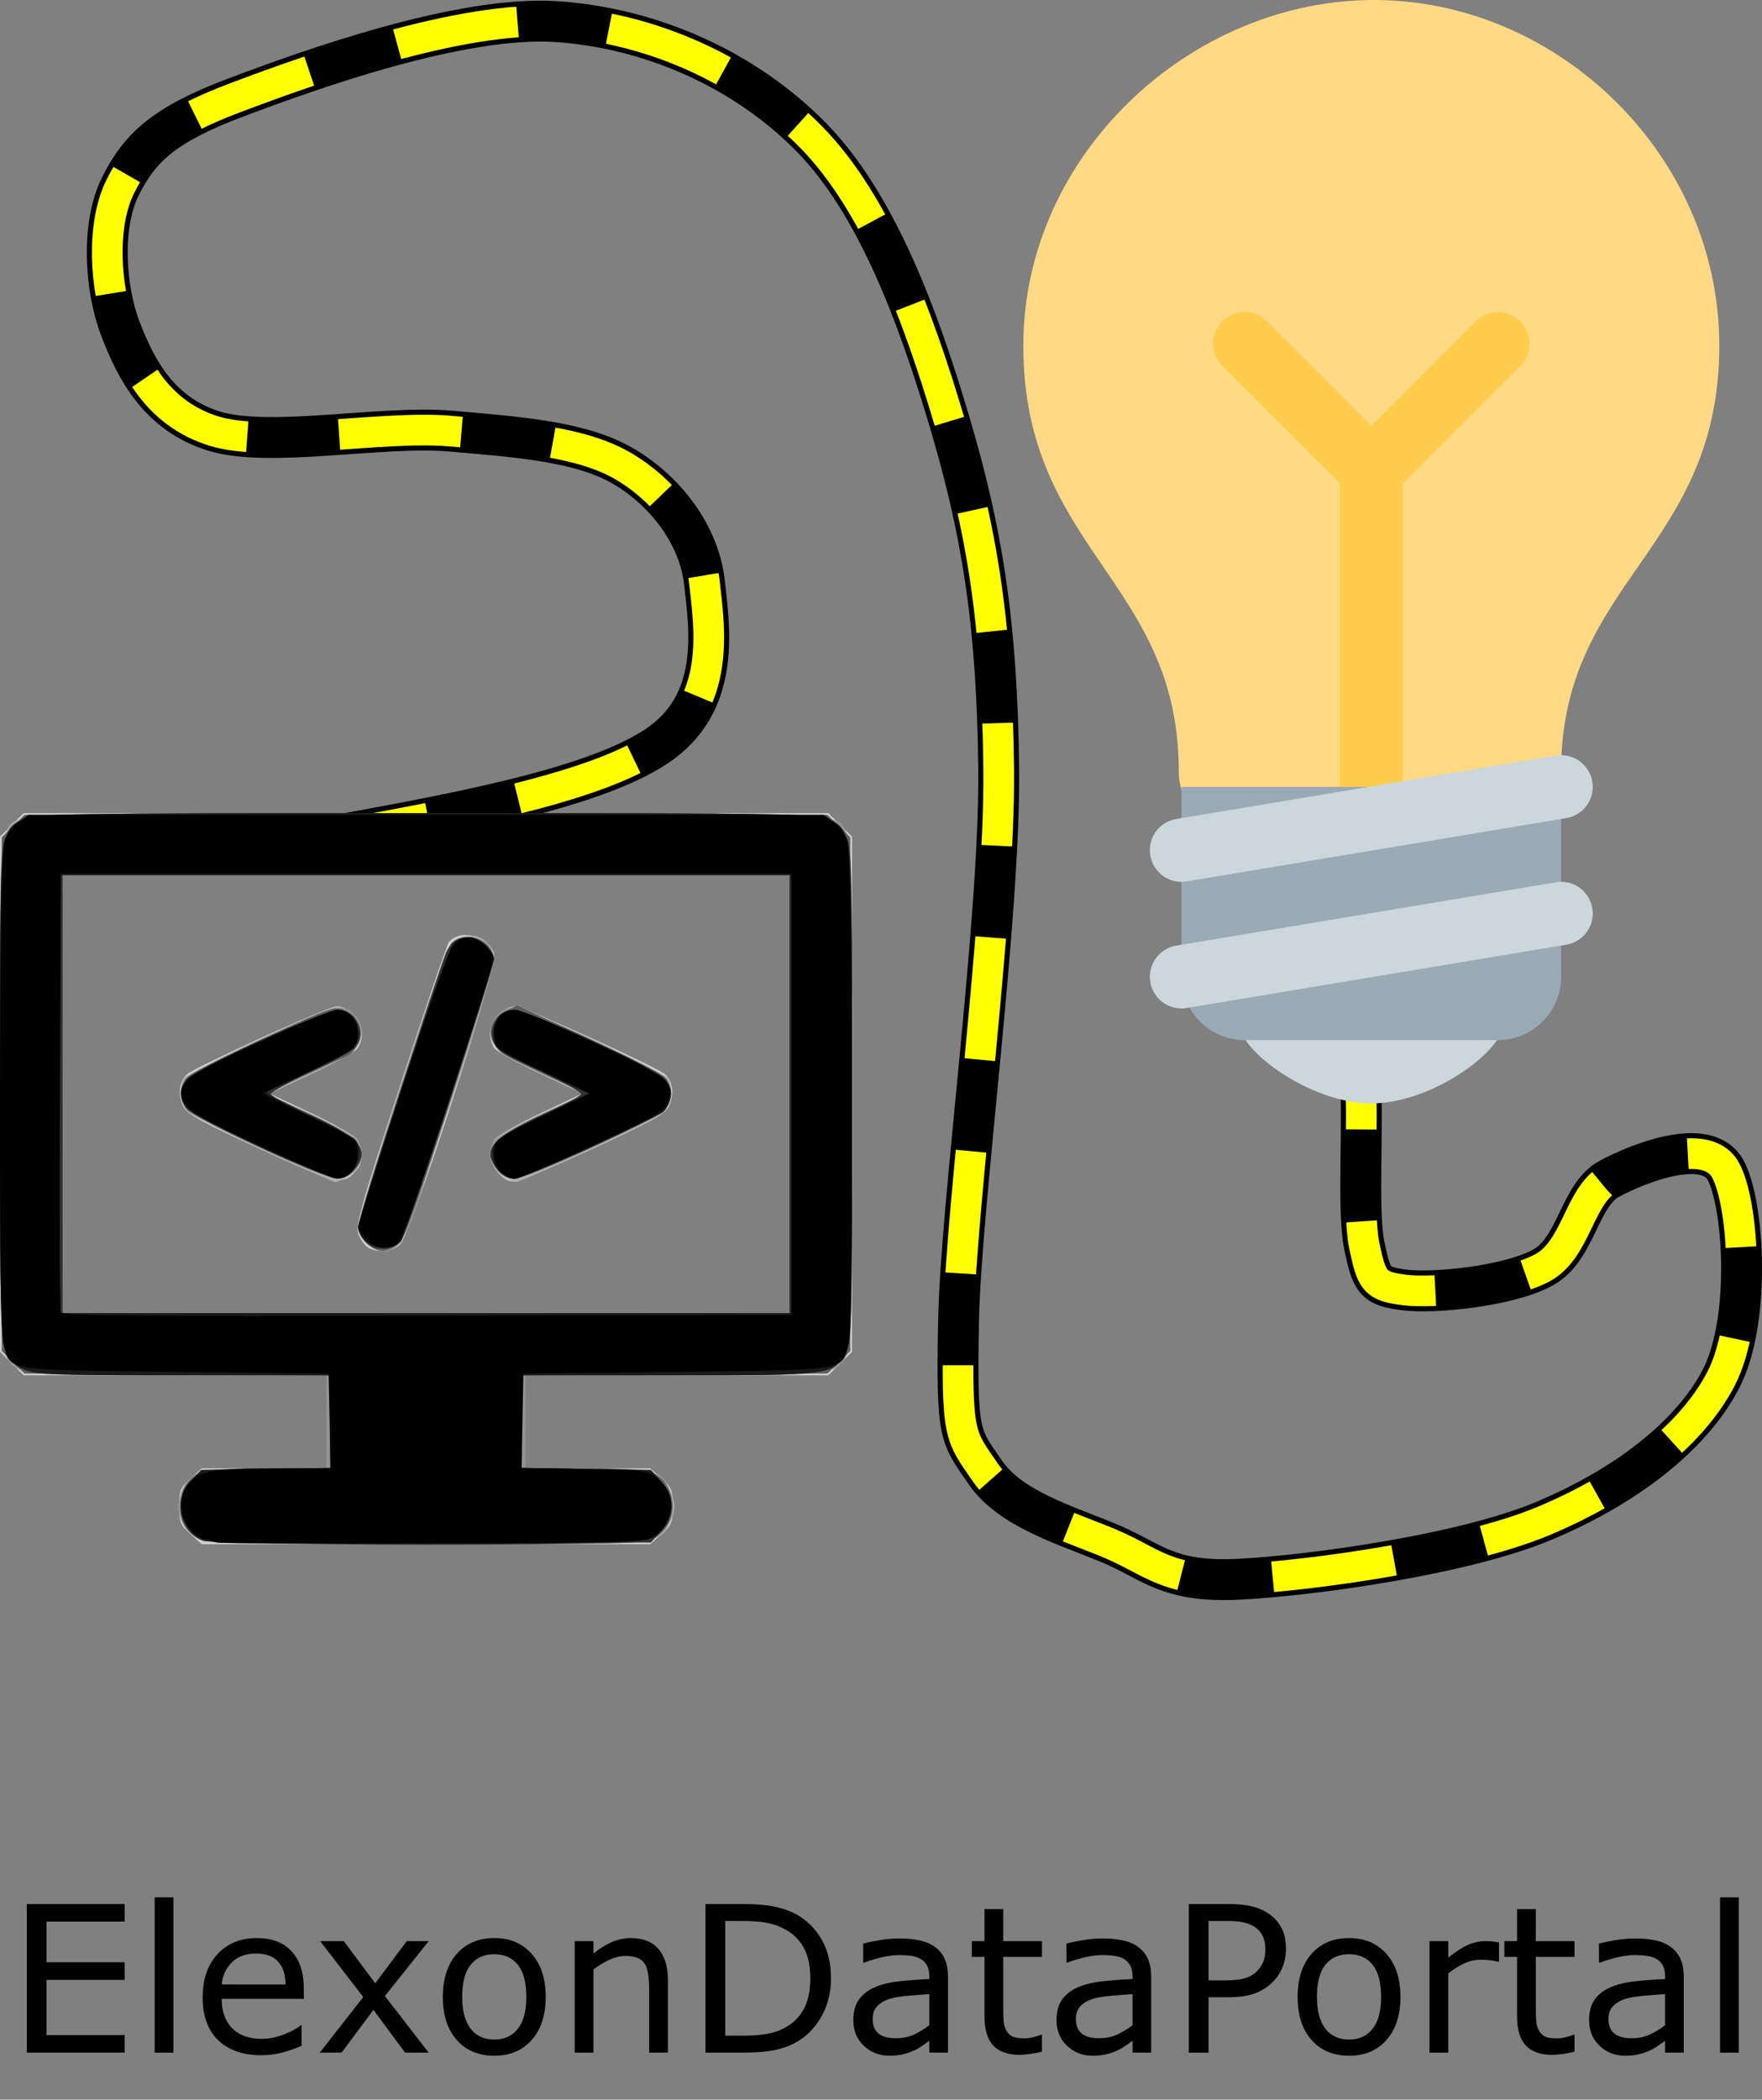 <?xml version="1.0" encoding="UTF-8" standalone="no"?>
<svg
   width="345"
   height="410.907"
   overflow="hidden"
   version="1.1"
   id="svg4463"
   sodipodi:docname="ElexonDataPortal.svg"
   inkscape:version="1.2.2 (b0a84865, 2022-12-01)"
   xmlns:inkscape="http://www.inkscape.org/namespaces/inkscape"
   xmlns:sodipodi="http://sodipodi.sourceforge.net/DTD/sodipodi-0.dtd"
   xmlns="http://www.w3.org/2000/svg"
   xmlns:svg="http://www.w3.org/2000/svg">
  <rect width="100%" height="100%" fill="#808080" stroke="none"/>
  <sodipodi:namedview
     id="namedview4465"
     pagecolor="#ffffff"
     bordercolor="#666666"
     borderopacity="1.0"
     inkscape:showpageshadow="2"
     inkscape:pageopacity="0.0"
     inkscape:pagecheckerboard="0"
     inkscape:deskcolor="#d1d1d1"
     showgrid="false"
     inkscape:zoom="0.74683544"
     inkscape:cx="-12.050848"
     inkscape:cy="164.69492"
     inkscape:window-width="1491"
     inkscape:window-height="910"
     inkscape:window-x="0"
     inkscape:window-y="25"
     inkscape:window-maximized="0"
     inkscape:current-layer="svg4463" />
  <defs
     id="defs4431">
    <clipPath
       id="clip0">
      <path
         d="m 621,174 h 380 V 490 H 621 Z"
         fill-rule="evenodd"
         clip-rule="evenodd"
         id="path4412" />
    </clipPath>
    <clipPath
       id="clip2">
      <path
         d="M 0,0 H 167.571 V 145 H 0 Z"
         fill-rule="evenodd"
         clip-rule="evenodd"
         id="path4416" />
    </clipPath>
    <clipPath
       id="clip3">
      <path
         d="m 778,175 h 223 V 398 H 778 Z"
         fill-rule="evenodd"
         clip-rule="evenodd"
         id="path4419" />
    </clipPath>
    <clipPath
       id="clip4">
      <path
         d="m 778,175 h 223 V 398 H 778 Z"
         fill-rule="evenodd"
         clip-rule="evenodd"
         id="path4422" />
    </clipPath>
    <clipPath
       id="clip5">
      <path
         d="m 778,175 h 223 V 398 H 778 Z"
         fill-rule="evenodd"
         clip-rule="evenodd"
         id="path4425" />
    </clipPath>
    <clipPath
       id="clip6">
      <path
         d="m 778,175 h 223 V 398 H 778 Z"
         fill-rule="evenodd"
         clip-rule="evenodd"
         id="path4428" />
    </clipPath>
  </defs>
  <g
     clip-path="url(#clip0)"
     transform="translate(-621,-175.868)"
     id="g4461">
    <path
       d="m 681.235,340.351 c 27.571,-4.935 55.141,-9.87 68.09,-18.288 12.949,-8.419 10.621,-23.079 9.603,-32.223 -1.019,-9.144 -7.42,-17.708 -15.713,-22.643 -8.293,-4.935 -20.66,-5.806 -34.045,-6.967 -13.386,-1.161 -35.5,3.339 -46.267,0 -10.766,-3.338 -15.276,-12.047 -18.332,-20.03 -3.055,-7.983 -3.782,-20.321 0,-27.868 3.783,-7.548 8.439,-12.047 22.697,-17.418 14.258,-5.37 44.084,-16.111 62.852,-14.805 18.769,1.306 36.955,9.58 49.758,22.643 12.803,13.063 20.951,35.126 27.062,55.736 6.11,20.611 9.311,38.61 9.602,67.929 0.291,29.32 -7.42,85.056 -7.857,107.99 -0.436,22.933 0.292,22.352 5.238,29.61 4.947,7.257 16.15,10.45 24.443,13.934 8.293,3.483 11.202,7.692 25.315,6.967 14.113,-0.726 43.647,-4.79 59.36,-11.322 15.713,-6.531 28.953,-16.401 34.918,-27.868 5.966,-11.467 4.51,-34.4 0.873,-40.931 -3.637,-6.532 -16.731,-1.452 -22.696,1.741 -5.966,3.194 -6.402,13.789 -13.095,17.418 -6.692,3.629 -21.241,5.08 -27.061,4.354 -5.819,-0.725 -6.402,-1.741 -7.856,-8.708 -1.455,-6.967 0,-25.691 -0.873,-33.094"
       stroke="#000000"
       stroke-width="8"
       stroke-miterlimit="8"
       fill="none"
       fill-rule="evenodd"
       id="path4433"
       style="display:inline" />
    <path
       d="m 681.235,340.351 c 27.571,-4.935 55.141,-9.87 68.09,-18.288 12.949,-8.419 10.621,-23.079 9.603,-32.223 -1.019,-9.144 -7.42,-17.708 -15.713,-22.643 -8.293,-4.935 -20.66,-5.806 -34.045,-6.967 -13.386,-1.161 -35.5,3.339 -46.267,0 -10.766,-3.338 -15.276,-12.047 -18.332,-20.03 -3.055,-7.983 -3.782,-20.321 0,-27.868 3.783,-7.548 8.439,-12.047 22.697,-17.418 14.258,-5.37 44.084,-16.111 62.852,-14.805 18.769,1.306 36.955,9.58 49.758,22.643 12.803,13.063 20.951,35.126 27.062,55.736 6.11,20.611 9.311,38.61 9.602,67.929 0.291,29.32 -7.42,85.056 -7.857,107.99 -0.436,22.933 0.292,22.352 5.238,29.61 4.947,7.257 16.15,10.45 24.443,13.934 8.293,3.483 11.202,7.692 25.315,6.967 14.113,-0.726 43.647,-4.79 59.36,-11.322 15.713,-6.531 28.953,-16.401 34.918,-27.868 5.966,-11.467 4.51,-34.4 0.873,-40.931 -3.637,-6.532 -16.731,-1.452 -22.696,1.741 -5.966,3.194 -6.402,13.789 -13.095,17.418 -6.692,3.629 -21.241,5.08 -27.061,4.354 -5.819,-0.725 -6.402,-1.741 -7.856,-8.708 -1.455,-6.967 0,-25.691 -0.873,-33.094"
       stroke="#ffff00"
       stroke-width="6"
       stroke-miterlimit="8"
       stroke-dasharray="24, 18"
       fill="none"
       fill-rule="evenodd"
       id="path4435"
       style="display:inline" />
    <g
       clip-path="url(#clip2)"
       transform="matrix(1.009,0,0,1,621,335)"
       id="g4439">
      <g
         id="g4833">
        <path
           style="fill:#d1d1d1;stroke-width:0.675"
           d="m 36.959,141.101 c -1.95,-1.742 -2.204,-2.371 -2.204,-5.454 0,-3.083 0.254,-3.712 2.204,-5.454 l 2.204,-1.969 h 12.137 12.137 v -9.111 -9.111 H 34.013 4.589 L 2.295,107.708 0,105.413 V 55.001 4.589 L 2.295,2.295 4.589,0 h 78.081 78.081 l 2.295,2.295 2.295,2.295 V 55.001 105.413 l -2.295,2.295 -2.295,2.295 h -29.424 -29.424 v 9.111 9.111 h 12.137 12.137 l 2.204,1.969 c 1.95,1.742 2.204,2.371 2.204,5.454 0,3.083 -0.254,3.712 -2.204,5.454 l -2.204,1.969 H 82.67 39.163 Z M 153.193,55.001 V 12.147 H 82.67 12.147 V 55.001 97.855 H 82.67 153.193 Z M 71.455,85.028 c -0.601,-0.351 -1.437,-1.481 -1.859,-2.51 -0.678,-1.658 0.24,-4.994 8.018,-29.145 4.831,-15 9.105,-27.659 9.497,-28.132 2.175,-2.621 7.408,-1.354 8.726,2.112 0.868,2.284 -16.121,55.394 -18.289,57.174 -1.565,1.284 -4.361,1.514 -6.094,0.502 z M 50.357,65.674 C 38.291,60.062 36.147,58.84 35.446,57.172 34.465,54.84 34.824,52.404 36.345,51.074 38.01,49.616 63.803,37.792 65.316,37.792 c 0.722,0 2.113,0.629 3.091,1.399 1.969,1.549 2.425,4.907 0.935,6.889 -0.464,0.617 -4.488,2.847 -8.942,4.955 l -8.098,3.833 8.221,3.905 c 4.606,2.188 8.538,4.497 8.942,5.253 1.066,1.992 0.878,4.476 -0.46,6.057 -2.396,2.832 -3.79,2.503 -18.648,-4.408 z m 46.53,4.955 c -1.833,-1.833 -2.218,-4.348 -1.011,-6.604 0.404,-0.755 4.336,-3.064 8.942,-5.253 l 8.221,-3.905 -8.098,-3.833 c -4.454,-2.108 -8.478,-4.338 -8.942,-4.955 -1.49,-1.982 -1.035,-5.34 0.935,-6.889 0.978,-0.769 2.369,-1.399 3.091,-1.399 1.514,0 27.306,11.824 28.972,13.281 1.517,1.328 1.88,3.766 0.904,6.085 -0.691,1.643 -2.833,2.878 -14.236,8.203 -7.383,3.448 -14.238,6.433 -15.234,6.634 -1.353,0.272 -2.249,-0.073 -3.543,-1.367 z"
           id="path4847" />
        <path
           style="fill:#aeaeae;stroke-width:0.675"
           d="m 37.998,141.75 c -4.293,-2.618 -4.481,-8.959 -0.361,-12.2 1.534,-1.207 2.778,-1.327 13.743,-1.327 h 12.056 v -9.111 -9.111 H 34.722 c -31.504,0 -31.623,-0.014 -33.698,-4.027 -1.544,-2.985 -1.544,-98.962 0,-101.948 C 3.227,-0.234 -1.519,0 82.67,0 c 84.189,0 79.443,-0.234 81.647,4.027 1.544,2.985 1.544,98.962 0,101.948 -2.075,4.013 -2.194,4.027 -33.698,4.027 h -28.715 v 9.111 9.111 h 11.997 c 13.118,0 14.036,0.232 16.013,4.057 1.279,2.473 1.275,4.268 -0.015,6.763 -2.139,4.136 -0.864,4.027 -47.364,4.025 -40.817,-0.003 -42.461,-0.051 -44.537,-1.317 z M 153.193,55.001 V 12.147 H 82.67 12.147 V 55.001 97.855 H 82.67 153.193 Z M 70.978,84.145 c -0.834,-0.888 -1.459,-2.417 -1.449,-3.543 0.01,-1.09 3.794,-13.673 8.409,-27.963 6.978,-21.609 8.695,-26.246 10.2,-27.55 3.027,-2.623 7.693,-0.504 7.693,3.494 0,3.5 -16.741,54.593 -18.33,55.943 -1.941,1.649 -4.771,1.483 -6.522,-0.381 z M 51.289,66.033 c -7.238,-3.371 -13.843,-6.754 -14.678,-7.518 -1.7,-1.554 -2.037,-4.924 -0.675,-6.748 1.022,-1.368 27.73,-13.975 29.607,-13.975 1.99,0 4.642,2.999 4.642,5.251 0,2.734 -1.891,4.212 -10.686,8.355 l -7.649,3.603 7.986,3.613 c 4.393,1.987 8.518,4.223 9.167,4.967 1.206,1.383 1.511,3.608 0.762,5.561 -0.398,1.037 -3.625,3.094 -4.777,3.044 -0.297,-0.013 -6.462,-2.782 -13.699,-6.153 z m 46.903,5.397 c -3.173,-1.735 -4.029,-5.357 -1.856,-7.849 0.65,-0.745 4.775,-2.98 9.167,-4.967 l 7.986,-3.613 -7.649,-3.603 c -8.795,-4.143 -10.686,-5.621 -10.686,-8.355 0,-2.251 2.652,-5.251 4.642,-5.251 1.877,0 28.586,12.607 29.607,13.975 1.362,1.824 1.025,5.194 -0.675,6.749 -1.426,1.304 -27.416,13.718 -28.628,13.673 -0.308,-0.011 -1.167,-0.353 -1.91,-0.759 z"
           id="path4845" />
        <path
           style="fill:#939393;stroke-width:0.675"
           d="m 38.03,141.77 c -2.82,-1.72 -4.016,-5.217 -2.92,-8.538 1.462,-4.431 3.37,-5.004 16.686,-5.007 l 11.641,-0.003 v -9.111 -9.111 H 34.722 c -24.347,0 -29.016,-0.156 -30.695,-1.024 C -0.148,106.819 -0.002,108.786 0.024,54.866 0.05,1.726 -0.099,3.855 3.757,1.314 5.684,0.043 7.758,0.009 82.535,0.004 166.874,-4.36598e-4 162.113,-0.235 164.317,4.027 c 1.544,2.985 1.544,98.962 0,101.948 -2.075,4.013 -2.194,4.027 -33.698,4.027 h -28.715 v 9.111 9.111 l 11.641,0.003 c 13.315,0.003 15.223,0.575 16.686,5.007 1.096,3.321 -0.1,6.818 -2.92,8.538 -2.034,1.241 -3.911,1.295 -44.64,1.295 -40.729,0 -42.605,-0.054 -44.64,-1.295 z M 153.193,55.001 V 12.147 H 82.67 12.147 V 55.001 97.855 H 82.67 153.193 Z M 71.289,84.308 c -1.153,-0.907 -1.778,-2.053 -1.778,-3.26 0,-2.667 16.637,-54.026 17.982,-55.513 1.653,-1.827 5.932,-1.675 7.287,0.259 0.578,0.825 1.051,2.228 1.051,3.117 0,1.363 -4.992,17.343 -14.959,47.89 -2.834,8.684 -5.465,10.745 -9.583,7.506 z M 50.432,65.521 c -6.967,-3.272 -13.268,-6.493 -14.003,-7.158 -1.418,-1.284 -1.761,-4.344 -0.707,-6.314 0.346,-0.647 6.997,-4.132 14.78,-7.746 15.023,-6.975 16.542,-7.321 18.687,-4.259 1.291,1.843 1.264,3.815 -0.078,5.731 -0.927,1.323 -6.477,4.271 -15.122,8.032 l -2.362,1.028 8.831,4.201 c 4.87,2.317 9.032,4.725 9.279,5.369 1.391,3.626 -0.831,7.153 -4.471,7.098 -1.262,-0.019 -7.455,-2.516 -14.834,-5.981 z m 46.099,4.537 c -1.4,-1.502 -1.736,-3.549 -0.928,-5.654 0.247,-0.644 4.409,-3.052 9.279,-5.369 l 8.831,-4.201 -2.362,-1.028 c -8.645,-3.761 -14.195,-6.709 -15.122,-8.032 -1.342,-1.916 -1.369,-3.888 -0.078,-5.731 2.145,-3.062 3.663,-2.716 18.687,4.259 7.783,3.614 14.434,7.099 14.78,7.746 1.112,2.077 0.708,5.007 -0.889,6.454 -2.288,2.073 -26.525,13.032 -28.821,13.032 -1.19,0 -2.559,-0.599 -3.377,-1.477 z"
           id="path4843" />
        <path
           style="fill:#5d5d5d;stroke-width:0.675"
           d="m 38.402,141.947 c -2.417,-1.5 -3.39,-3.277 -3.431,-6.264 -0.041,-2.979 1.47,-5.585 3.874,-6.68 1.083,-0.494 6.024,-0.779 13.488,-0.779 H 64.112 v -9.09 -9.09 L 34.43,109.854 4.749,109.665 2.543,107.458 0.337,105.252 V 55.001 4.75 L 2.544,2.544 4.75,0.337 h 77.92 77.92 l 2.206,2.206 2.206,2.206 V 55.001 105.252 l -2.206,2.206 -2.206,2.206 -29.681,0.189 -29.681,0.189 v 9.09 9.09 h 11.844 c 12.858,0 14.737,0.417 16.468,3.651 1.952,3.648 0.797,8.03 -2.655,10.069 -1.728,1.021 -5.899,1.125 -44.319,1.109 -37.807,-0.016 -42.602,-0.136 -44.164,-1.105 z M 153.193,55.001 V 12.147 H 82.67 12.147 v 42.854 42.854 h 70.523 70.523 z m -82.026,29.05 c -0.911,-0.911 -1.656,-2.309 -1.656,-3.106 0,-2.284 16.882,-54.151 18.054,-55.469 2.402,-2.699 8.267,-0.544 8.264,3.037 -6.75e-4,0.835 -3.805,13.362 -8.453,27.838 -6.769,21.081 -8.791,26.622 -10.159,27.838 -2.206,1.962 -3.99,1.921 -6.05,-0.138 z M 50.277,65.394 c -7.052,-3.313 -13.354,-6.66 -14.003,-7.439 -1.635,-1.96 -1.486,-4.802 0.337,-6.469 0.835,-0.764 7.564,-4.191 14.953,-7.616 13.374,-6.199 13.444,-6.222 15.628,-5.181 3.948,1.882 3.587,7.552 -0.585,9.195 -0.816,0.321 -4.52,2.02 -8.232,3.774 l -6.749,3.19 8.189,3.899 c 10.292,4.901 12.065,7.077 8.971,11.009 -1.015,1.29 -1.987,1.762 -3.543,1.719 -1.189,-0.033 -7.856,-2.742 -14.967,-6.082 z M 96.554,69.757 C 93.457,65.82 95.233,63.644 105.525,58.767 l 8.189,-3.88 -7.423,-3.476 c -9.391,-4.397 -9.266,-4.321 -10.395,-6.309 -1.397,-2.459 -0.482,-5.108 2.209,-6.392 l 2.238,-1.067 13.435,6.227 c 7.389,3.425 14.118,6.852 14.953,7.616 1.824,1.668 1.972,4.51 0.337,6.467 -1.56,1.868 -26.747,13.582 -29.203,13.582 -1.261,0 -2.387,-0.605 -3.31,-1.778 z"
           id="path4841" />
        <path
           style="fill:#313131;stroke-width:0.675"
           d="m 39.404,142.416 c -4.47,-1.83 -5.691,-7.902 -2.343,-11.652 l 1.968,-2.204 12.542,-0.21 12.542,-0.21 v -9.069 -9.069 l -28.85,-0.003 C 7.838,109.997 6.304,109.932 4.251,108.68 -0.187,105.974 -2.6145656e-4,108.342 0.003,54.866 0.005,7.456 0.034,6.363 1.367,4.177 4.048,-0.22 -0.226,0 82.67,0 c 82.896,0 78.623,-0.22 81.303,4.177 1.333,2.186 1.362,3.276 1.362,50.824 0,47.004 -0.043,48.66 -1.317,50.75 -2.609,4.28 -2.376,4.251 -34.074,4.251 h -28.715 v 9.069 9.069 l 12.542,0.21 12.542,0.21 1.968,2.204 c 2.722,3.049 2.721,6.717 -0.001,9.764 l -1.969,2.204 -42.74,0.134 c -23.507,0.073 -43.382,-0.129 -44.166,-0.45 z M 153.193,55.001 V 12.147 H 82.67 12.147 V 55.001 97.855 H 82.67 153.193 Z M 73.059,85.176 c -1.635,-0.255 -3.549,-2.509 -3.549,-4.178 0,-1.011 15.472,-49.803 16.973,-53.524 0.86,-2.132 2.44,-3.18 4.798,-3.18 1.822,0 4.549,2.546 4.549,4.247 0,1.96 -16.99,54.079 -18.009,55.242 -1.128,1.289 -2.624,1.726 -4.762,1.392 z M 50.614,65.407 c -7.238,-3.361 -13.691,-6.731 -14.341,-7.489 -0.65,-0.758 -1.181,-2.071 -1.181,-2.916 0,-0.846 0.531,-2.178 1.181,-2.96 1.84,-2.216 26.919,-13.689 29.382,-13.441 2.861,0.288 4.893,3.122 4.088,5.702 -0.504,1.615 -1.937,2.579 -8.877,5.975 -4.552,2.227 -8.29,4.331 -8.307,4.675 -0.017,0.344 3.258,2.11 7.279,3.924 7.33,3.307 10.346,5.605 10.346,7.882 0,2.068 -2.617,4.778 -4.604,4.768 -0.994,-0.005 -7.729,-2.759 -14.967,-6.119 z m 45.939,4.35 c -3.074,-3.908 -1.351,-6.036 8.637,-10.666 4.188,-1.942 7.602,-3.808 7.586,-4.147 -0.015,-0.34 -3.752,-2.439 -8.304,-4.666 -6.94,-3.396 -8.373,-4.36 -8.877,-5.975 -0.805,-2.58 1.228,-5.415 4.088,-5.702 2.463,-0.248 27.541,11.225 29.382,13.441 0.65,0.782 1.181,2.114 1.181,2.96 0,0.846 -0.531,2.166 -1.181,2.934 -1.499,1.773 -27.043,13.6 -29.373,13.6 -1.077,0 -2.275,-0.678 -3.14,-1.778 z"
           id="path4839" />
        <path
           style="fill:#191919;stroke-width:0.675"
           d="m 39.397,142.1 c -4.669,-2.032 -5.79,-7.468 -2.337,-11.336 l 1.968,-2.204 12.542,-0.21 12.542,-0.21 v -9.069 -9.069 l -28.513,-0.001 C 3.658,110 3.532,109.983 1.182,105.278 0.092,103.096 0.002,99.268 0.002,55.001 0.002,1.424 -0.192,3.638 4.724,1.182 6.931,0.08 12.061,0.002 82.67,0.002 c 70.609,0 75.74,0.078 77.946,1.18 4.916,2.456 4.722,0.242 4.722,53.819 0,44.267 -0.09,48.095 -1.18,50.277 -2.35,4.704 -2.476,4.722 -34.417,4.723 l -28.513,0.001 v 9.069 9.069 l 12.542,0.21 12.542,0.21 1.968,2.204 c 3.506,3.927 2.318,9.358 -2.485,11.365 -3.278,1.37 -83.246,1.343 -86.398,-0.029 z M 153.868,55.001 V 12.147 H 82.67 11.473 V 55.001 97.855 H 82.67 153.868 Z M 70.86,83.683 c -0.742,-0.742 -1.344,-1.881 -1.336,-2.531 0.03,-2.685 17.49,-55.156 18.63,-55.99 1.982,-1.449 4.735,-1.049 6.277,0.912 0.769,0.978 1.398,2.117 1.397,2.531 -0.003,1.485 -16.97,53.425 -17.937,54.91 -1.293,1.987 -5.121,2.079 -7.031,0.169 z M 50.277,65.151 C 36.842,58.889 35.131,57.695 35.103,54.57 c -0.005,-0.608 0.522,-1.737 1.171,-2.509 1.534,-1.821 26.808,-13.594 29.184,-13.594 1,0 2.321,0.555 2.936,1.234 1.32,1.459 1.465,4.813 0.273,6.33 -0.464,0.591 -4.336,2.665 -8.604,4.61 -4.268,1.945 -7.989,3.737 -8.269,3.983 -0.279,0.246 3.285,2.217 7.92,4.38 4.635,2.163 8.782,4.359 9.214,4.881 2.186,2.634 -0.292,7.713 -3.71,7.603 C 64.424,71.464 57.7,68.612 50.277,65.151 Z m 47.135,5.391 c -0.78,-0.546 -1.555,-1.713 -1.723,-2.592 -0.653,-3.418 0.479,-4.448 9.753,-8.866 l 8.947,-4.263 -3.712,-1.691 C 96.89,46.851 96.554,46.658 96.047,44.735 c -0.931,-3.528 0.746,-6.268 3.836,-6.268 2.43,0 27.668,11.793 29.24,13.663 1.34,1.595 1.126,4.905 -0.408,6.313 -1.32,1.212 -27.343,13.092 -28.678,13.092 -0.664,0 -1.845,-0.447 -2.624,-0.993 z"
           id="path4837" />
        <path
           style="fill:#000000;stroke-width:0.675"
           d="m 42.179,142.751 c -0.371,-0.131 -1.519,-0.424 -2.552,-0.652 -3.728,-0.823 -5.785,-7.066 -3.434,-10.422 2.028,-2.896 4.737,-3.453 16.781,-3.453 H 64.15 L 63.962,118.944 63.774,109.665 33.982,109.327 C 0.621,108.949 2.125,109.19 0.682,103.996 -0.344,100.3 -0.158,8.43 0.882,5.462 1.325,4.198 2.545,2.527 3.592,1.75 L 5.498,0.337 H 82.67 159.843 l 1.905,1.413 c 1.048,0.777 2.268,2.447 2.711,3.712 1.04,2.968 1.226,94.838 0.199,98.534 -1.443,5.194 0.062,4.953 -33.299,5.331 l -29.792,0.337 -0.187,9.237 -0.187,9.236 12.119,0.212 c 11.076,0.193 12.283,0.334 14.022,1.63 1.047,0.78 2.186,2.214 2.533,3.187 0.926,2.601 -0.279,6.477 -2.535,8.152 -1.88,1.396 -2.432,1.416 -43.191,1.543 -22.707,0.07 -41.59,0.021 -41.961,-0.11 z M 153.53,55.001 V 11.81 H 82.67 11.81 l -0.175,42.516 c -0.096,23.384 -0.029,42.897 0.149,43.363 0.257,0.673 14.823,0.811 71.035,0.675 L 153.53,98.192 Z M 70.909,83.254 c -0.769,-0.978 -1.399,-2.009 -1.399,-2.291 0,-0.282 3.834,-12.465 8.519,-27.072 5.246,-16.355 9.051,-27.142 9.903,-28.077 0.761,-0.835 2.104,-1.518 2.984,-1.518 1.715,0 4.924,2.745 4.896,4.187 -0.009,0.481 -3.943,13.015 -8.74,27.854 -5.508,17.036 -9.156,27.296 -9.897,27.838 -1.971,1.442 -4.727,1.037 -6.266,-0.92 z M 50.155,64.982 C 38.724,59.579 36.411,58.241 35.754,56.655 c -1.607,-3.878 -0.27,-4.971 14.523,-11.873 7.423,-3.463 14.285,-6.301 15.248,-6.306 3.539,-0.018 5.438,5.216 2.769,7.631 -0.669,0.605 -4.845,2.819 -9.279,4.92 l -8.063,3.819 9.111,4.464 c 9.085,4.451 9.111,4.471 9.318,6.956 0.241,2.903 -1.642,5.304 -4.088,5.211 -0.835,-0.032 -7.647,-2.955 -15.137,-6.495 z m 47.024,5.203 c -1.423,-1.423 -1.761,-4.378 -0.695,-6.065 0.349,-0.552 4.52,-2.857 9.269,-5.122 l 8.634,-4.118 -8.745,-4.176 c -4.81,-2.297 -8.981,-4.547 -9.269,-5.001 -0.96,-1.512 -0.57,-4.98 0.689,-6.12 0.679,-0.614 1.969,-1.113 2.868,-1.108 0.899,0.005 7.708,2.843 15.131,6.306 14.807,6.908 16.131,7.992 14.517,11.887 -0.667,1.611 -2.92,2.903 -14.629,8.385 -7.612,3.564 -14.421,6.481 -15.131,6.481 -0.71,0 -1.899,-0.607 -2.641,-1.35 z"
           id="path4835" />
      </g>
    </g>
    <g
       clip-path="url(#clip3)"
       id="g4459">
      <g
         clip-path="url(#clip4)"
         id="g4457">
        <g
           clip-path="url(#clip5)"
           id="g4455">
          <g
             clip-path="url(#clip6)"
             id="g4453">
            <path
               d="m 0,0 c 0,-39.886 -30.972,-46.081 -30.972,-83.253 0,-19.191 -19.345,-20.807 -34.069,-20.807 -12.717,0 -40.796,4.825 -40.796,20.819 0,37.16 -30.44,43.355 -30.44,83.241 0,37.359 32.738,67.643 68.653,67.643 C -31.697,67.643 0,37.359 0,0"
               fill="#ffd983"
               transform="matrix(1,0,0,-1,957.639,243.511)"
               id="path4441" />
            <path
               d="m 0,0 c 0,-5.129 -13.838,-15.486 -25.812,-15.486 -11.974,0 -25.812,10.357 -25.812,15.486 0,5.129 13.838,3.097 25.812,3.097 C -13.838,3.097 0,5.129 0,0"
               fill="#ccd6dd"
               transform="matrix(1,0,0,-1,915.312,376.319)"
               id="path4443" />
            <path
               d="M 0,0 C -2.422,2.422 -6.337,2.422 -8.759,0 L -29.157,-20.398 -49.556,0 c -2.422,2.422 -6.337,2.422 -8.759,0 -2.422,-2.422 -2.422,-6.337 0,-8.759 l 22.963,-22.963 v -65.574 c 0,-3.426 2.775,-6.195 6.194,-6.195 3.419,0 6.194,2.769 6.194,6.195 v 65.574 L 0,-8.759 C 2.422,-6.337 2.422,-2.422 0,0"
               fill="#ffcc4d"
               transform="matrix(1,0,0,-1,918.657,238.759)"
               id="path4445" />
            <path
               d="m 0,0 c 0,-6.845 -5.544,-12.389 -12.389,-12.389 h -49.556 c -6.839,0 -12.389,5.544 -12.389,12.389 V 37.167 H 0 Z"
               fill="#99aab5"
               transform="matrix(1,0,0,-1,926.667,367.028)"
               id="path4447" />
            <path
               d="m 0,0 c -2.973,0 -5.6,2.149 -6.102,5.179 -0.564,3.37 1.716,6.566 5.086,7.124 L 73.324,24.691 c 3.37,0.607 6.566,-1.716 7.124,-5.092 0.564,-3.37 -1.716,-6.56 -5.092,-7.124 L 1.028,0.087 C 0.681,0.025 0.335,0 0,0"
               fill="#ccd6dd"
               transform="matrix(1,0,0,-1,852.327,373.222)"
               id="path4449" />
            <path
               d="m 0,0 c -2.973,0 -5.6,2.149 -6.102,5.179 -0.564,3.37 1.716,6.566 5.086,7.124 L 73.324,24.691 c 3.37,0.601 6.566,-1.716 7.124,-5.092 0.564,-3.37 -1.716,-6.56 -5.092,-7.124 L 1.028,0.087 C 0.681,0.025 0.335,0 0,0"
               fill="#ccd6dd"
               transform="matrix(1,0,0,-1,852.327,348.444)"
               id="path4451" />
          </g>
        </g>
      </g>
    </g>
  </g>
  <g
     aria-label="ElexonDataPortal"
     id="text5497"
     style="font-size:40px;line-height:1.25">
    <path
       d="M 24.405,401.695 H 5.245 V 372.613 H 24.405 v 3.438 H 9.112 v 7.969 H 24.405 v 3.438 H 9.112 v 10.801 H 24.405 Z"
       id="path5671" />
    <path
       d="m 33.956,401.695 h -3.672 v -30.391 h 3.672 z"
       id="path5673" />
    <path
       d="M 59.484,391.168 H 43.409 q 0,2.012 0.605,3.516 0.605,1.484 1.66,2.441 1.016,0.938 2.402,1.406 1.406,0.469 3.086,0.469 2.227,0 4.473,-0.879 2.266,-0.898 3.223,-1.758 h 0.195 v 4.004 q -1.855,0.781 -3.789,1.309 -1.934,0.527 -4.062,0.527 -5.43,0 -8.477,-2.93 -3.047,-2.949 -3.047,-8.359 0,-5.352 2.91,-8.496 2.93,-3.145 7.695,-3.145 4.414,0 6.797,2.578 2.402,2.578 2.402,7.324 z m -3.574,-2.812 q -0.02,-2.891 -1.465,-4.473 -1.426,-1.582 -4.355,-1.582 -2.949,0 -4.707,1.738 -1.738,1.738 -1.973,4.316 z"
       id="path5675" />
    <path
       d="m 83.937,401.695 h -4.629 l -6.191,-8.379 -6.23,8.379 h -4.277 l 8.516,-10.879 -8.438,-10.938 h 4.629 l 6.152,8.242 6.172,-8.242 h 4.297 l -8.574,10.742 z"
       id="path5677" />
    <path
       d="m 106.847,390.796 q 0,5.332 -2.734,8.418 -2.734,3.086 -7.324,3.086 -4.629,0 -7.363,-3.086 -2.715,-3.086 -2.715,-8.418 0,-5.332 2.715,-8.418 2.734,-3.105 7.363,-3.105 4.59,0 7.324,3.105 2.734,3.086 2.734,8.418 z m -3.789,0 q 0,-4.238 -1.66,-6.289 -1.66,-2.07 -4.609,-2.07 -2.988,0 -4.648,2.07 -1.641,2.051 -1.641,6.289 0,4.102 1.66,6.23 1.66,2.109 4.629,2.109 2.93,0 4.59,-2.09 1.68,-2.109 1.68,-6.25 z"
       id="path5679" />
    <path
       d="m 130.773,401.695 h -3.672 v -12.422 q 0,-1.504 -0.176,-2.812 -0.176,-1.328 -0.645,-2.07 -0.488,-0.82 -1.406,-1.211 -0.918,-0.41 -2.383,-0.41 -1.504,0 -3.145,0.742 -1.641,0.742 -3.145,1.895 v 16.289 h -3.672 v -21.816 h 3.672 v 2.422 q 1.719,-1.426 3.555,-2.227 1.836,-0.801 3.77,-0.801 3.535,0 5.391,2.129 1.855,2.129 1.855,6.133 z"
       id="path5681" />
    <path
       d="m 162.706,387.183 q 0,3.965 -1.738,7.188 -1.719,3.223 -4.59,5 -1.992,1.23 -4.453,1.777 -2.441,0.547 -6.445,0.547 h -7.344 v -29.082 h 7.266 q 4.258,0 6.758,0.625 2.52,0.605 4.258,1.68 2.969,1.855 4.629,4.941 1.66,3.086 1.66,7.324 z m -4.043,-0.059 q 0,-3.418 -1.191,-5.762 -1.191,-2.344 -3.555,-3.691 -1.719,-0.977 -3.652,-1.348 -1.934,-0.391 -4.629,-0.391 h -3.633 v 22.441 h 3.633 q 2.793,0 4.863,-0.41 2.09,-0.41 3.828,-1.523 2.168,-1.387 3.242,-3.652 1.094,-2.266 1.094,-5.664 z"
       id="path5683" />
    <path
       d="m 185.616,401.695 h -3.652 v -2.324 q -0.488,0.332 -1.328,0.938 -0.82,0.586 -1.602,0.938 -0.918,0.449 -2.109,0.742 -1.191,0.312 -2.793,0.312 -2.949,0 -5,-1.953 -2.051,-1.953 -2.051,-4.98 0,-2.48 1.055,-4.004 1.074,-1.543 3.047,-2.422 1.992,-0.879 4.785,-1.191 2.793,-0.312 5.996,-0.469 v -0.566 q 0,-1.25 -0.449,-2.07 -0.43,-0.82 -1.25,-1.289 -0.781,-0.449 -1.875,-0.605 -1.094,-0.156 -2.285,-0.156 -1.445,0 -3.223,0.391 -1.777,0.371 -3.672,1.094 h -0.195 v -3.73 q 1.074,-0.293 3.105,-0.645 2.031,-0.352 4.004,-0.352 2.305,0 4.004,0.391 1.719,0.371 2.969,1.289 1.23,0.898 1.875,2.324 0.645,1.426 0.645,3.535 z m -3.652,-5.371 v -6.074 q -1.68,0.098 -3.965,0.293 -2.266,0.195 -3.594,0.566 -1.582,0.449 -2.559,1.406 -0.977,0.938 -0.977,2.598 0,1.875 1.133,2.832 1.133,0.938 3.457,0.938 1.934,0 3.535,-0.742 1.602,-0.762 2.969,-1.816 z"
       id="path5685" />
    <path
       d="m 204.015,401.5 q -1.035,0.273 -2.266,0.449 -1.211,0.176 -2.168,0.176 -3.34,0 -5.078,-1.797 -1.738,-1.797 -1.738,-5.762 v -11.602 h -2.48 v -3.086 h 2.48 v -6.27 h 3.672 v 6.27 h 7.578 v 3.086 h -7.578 v 9.941 q 0,1.719 0.078,2.695 0.078,0.957 0.547,1.797 0.43,0.781 1.172,1.152 0.762,0.352 2.305,0.352 0.898,0 1.875,-0.254 0.977,-0.273 1.406,-0.449 h 0.195 z"
       id="path5687" />
    <path
       d="m 225.401,401.695 h -3.652 v -2.324 q -0.488,0.332 -1.328,0.938 -0.82,0.586 -1.602,0.938 -0.918,0.449 -2.109,0.742 -1.191,0.312 -2.793,0.312 -2.949,0 -5,-1.953 -2.051,-1.953 -2.051,-4.98 0,-2.48 1.055,-4.004 1.074,-1.543 3.047,-2.422 1.992,-0.879 4.785,-1.191 2.793,-0.312 5.996,-0.469 v -0.566 q 0,-1.25 -0.449,-2.07 -0.43,-0.82 -1.25,-1.289 -0.781,-0.449 -1.875,-0.605 -1.094,-0.156 -2.285,-0.156 -1.445,0 -3.223,0.391 -1.777,0.371 -3.672,1.094 h -0.195 v -3.73 q 1.074,-0.293 3.105,-0.645 2.031,-0.352 4.004,-0.352 2.305,0 4.004,0.391 1.719,0.371 2.969,1.289 1.23,0.898 1.875,2.324 0.645,1.426 0.645,3.535 z m -3.652,-5.371 v -6.074 q -1.68,0.098 -3.965,0.293 -2.266,0.195 -3.594,0.566 -1.582,0.449 -2.559,1.406 -0.977,0.938 -0.977,2.598 0,1.875 1.133,2.832 1.133,0.938 3.457,0.938 1.934,0 3.535,-0.742 1.602,-0.762 2.969,-1.816 z"
       id="path5689" />
    <path
       d="m 251.788,381.402 q 0,1.934 -0.684,3.594 -0.664,1.641 -1.875,2.852 -1.504,1.504 -3.555,2.266 -2.051,0.742 -5.176,0.742 h -3.867 v 10.84 h -3.867 v -29.082 h 7.891 q 2.617,0 4.434,0.449 1.816,0.43 3.223,1.367 1.66,1.113 2.559,2.773 0.918,1.66 0.918,4.199 z m -4.023,0.098 q 0,-1.504 -0.527,-2.617 -0.527,-1.113 -1.602,-1.816 -0.938,-0.605 -2.148,-0.859 -1.191,-0.273 -3.027,-0.273 h -3.828 v 11.621 h 3.262 q 2.344,0 3.809,-0.41 1.465,-0.43 2.383,-1.348 0.918,-0.938 1.289,-1.973 0.391,-1.035 0.391,-2.324 z"
       id="path5691" />
    <path
       d="m 274.21,390.796 q 0,5.332 -2.734,8.418 -2.734,3.086 -7.324,3.086 -4.629,0 -7.363,-3.086 -2.715,-3.086 -2.715,-8.418 0,-5.332 2.715,-8.418 2.734,-3.105 7.363,-3.105 4.59,0 7.324,3.105 2.734,3.086 2.734,8.418 z m -3.789,0 q 0,-4.238 -1.66,-6.289 -1.66,-2.07 -4.609,-2.07 -2.988,0 -4.648,2.07 -1.641,2.051 -1.641,6.289 0,4.102 1.66,6.23 1.66,2.109 4.629,2.109 2.93,0 4.59,-2.09 1.68,-2.109 1.68,-6.25 z"
       id="path5693" />
    <path
       d="m 293.507,383.882 h -0.195 q -0.82,-0.195 -1.602,-0.273 -0.762,-0.098 -1.816,-0.098 -1.699,0 -3.281,0.762 -1.582,0.742 -3.047,1.934 v 15.488 h -3.672 v -21.816 h 3.672 v 3.223 q 2.188,-1.758 3.848,-2.48 1.68,-0.742 3.418,-0.742 0.957,0 1.387,0.059 0.43,0.039 1.289,0.176 z"
       id="path5695" />
    <path
       d="m 308.292,401.5 q -1.035,0.273 -2.266,0.449 -1.211,0.176 -2.168,0.176 -3.34,0 -5.078,-1.797 -1.738,-1.797 -1.738,-5.762 v -11.602 h -2.48 v -3.086 h 2.48 v -6.27 h 3.672 v 6.27 h 7.578 v 3.086 h -7.578 v 9.941 q 0,1.719 0.078,2.695 0.078,0.957 0.547,1.797 0.43,0.781 1.172,1.152 0.762,0.352 2.305,0.352 0.898,0 1.875,-0.254 0.977,-0.273 1.406,-0.449 h 0.195 z"
       id="path5697" />
    <path
       d="m 329.679,401.695 h -3.652 v -2.324 q -0.488,0.332 -1.328,0.938 -0.82,0.586 -1.602,0.938 -0.918,0.449 -2.109,0.742 -1.191,0.312 -2.793,0.312 -2.949,0 -5,-1.953 -2.051,-1.953 -2.051,-4.98 0,-2.48 1.055,-4.004 1.074,-1.543 3.047,-2.422 1.992,-0.879 4.785,-1.191 2.793,-0.312 5.996,-0.469 v -0.566 q 0,-1.25 -0.449,-2.07 -0.43,-0.82 -1.25,-1.289 -0.781,-0.449 -1.875,-0.605 -1.094,-0.156 -2.285,-0.156 -1.445,0 -3.223,0.391 -1.777,0.371 -3.672,1.094 h -0.195 v -3.73 q 1.074,-0.293 3.105,-0.645 2.031,-0.352 4.004,-0.352 2.305,0 4.004,0.391 1.719,0.371 2.969,1.289 1.23,0.898 1.875,2.324 0.645,1.426 0.645,3.535 z m -3.652,-5.371 v -6.074 q -1.68,0.098 -3.965,0.293 -2.266,0.195 -3.594,0.566 -1.582,0.449 -2.559,1.406 -0.977,0.938 -0.977,2.598 0,1.875 1.133,2.832 1.133,0.938 3.457,0.938 1.934,0 3.535,-0.742 1.602,-0.762 2.969,-1.816 z"
       id="path5699" />
    <path
       d="m 340.46,401.695 h -3.672 v -30.391 h 3.672 z"
       id="path5701" />
  </g>
</svg>
